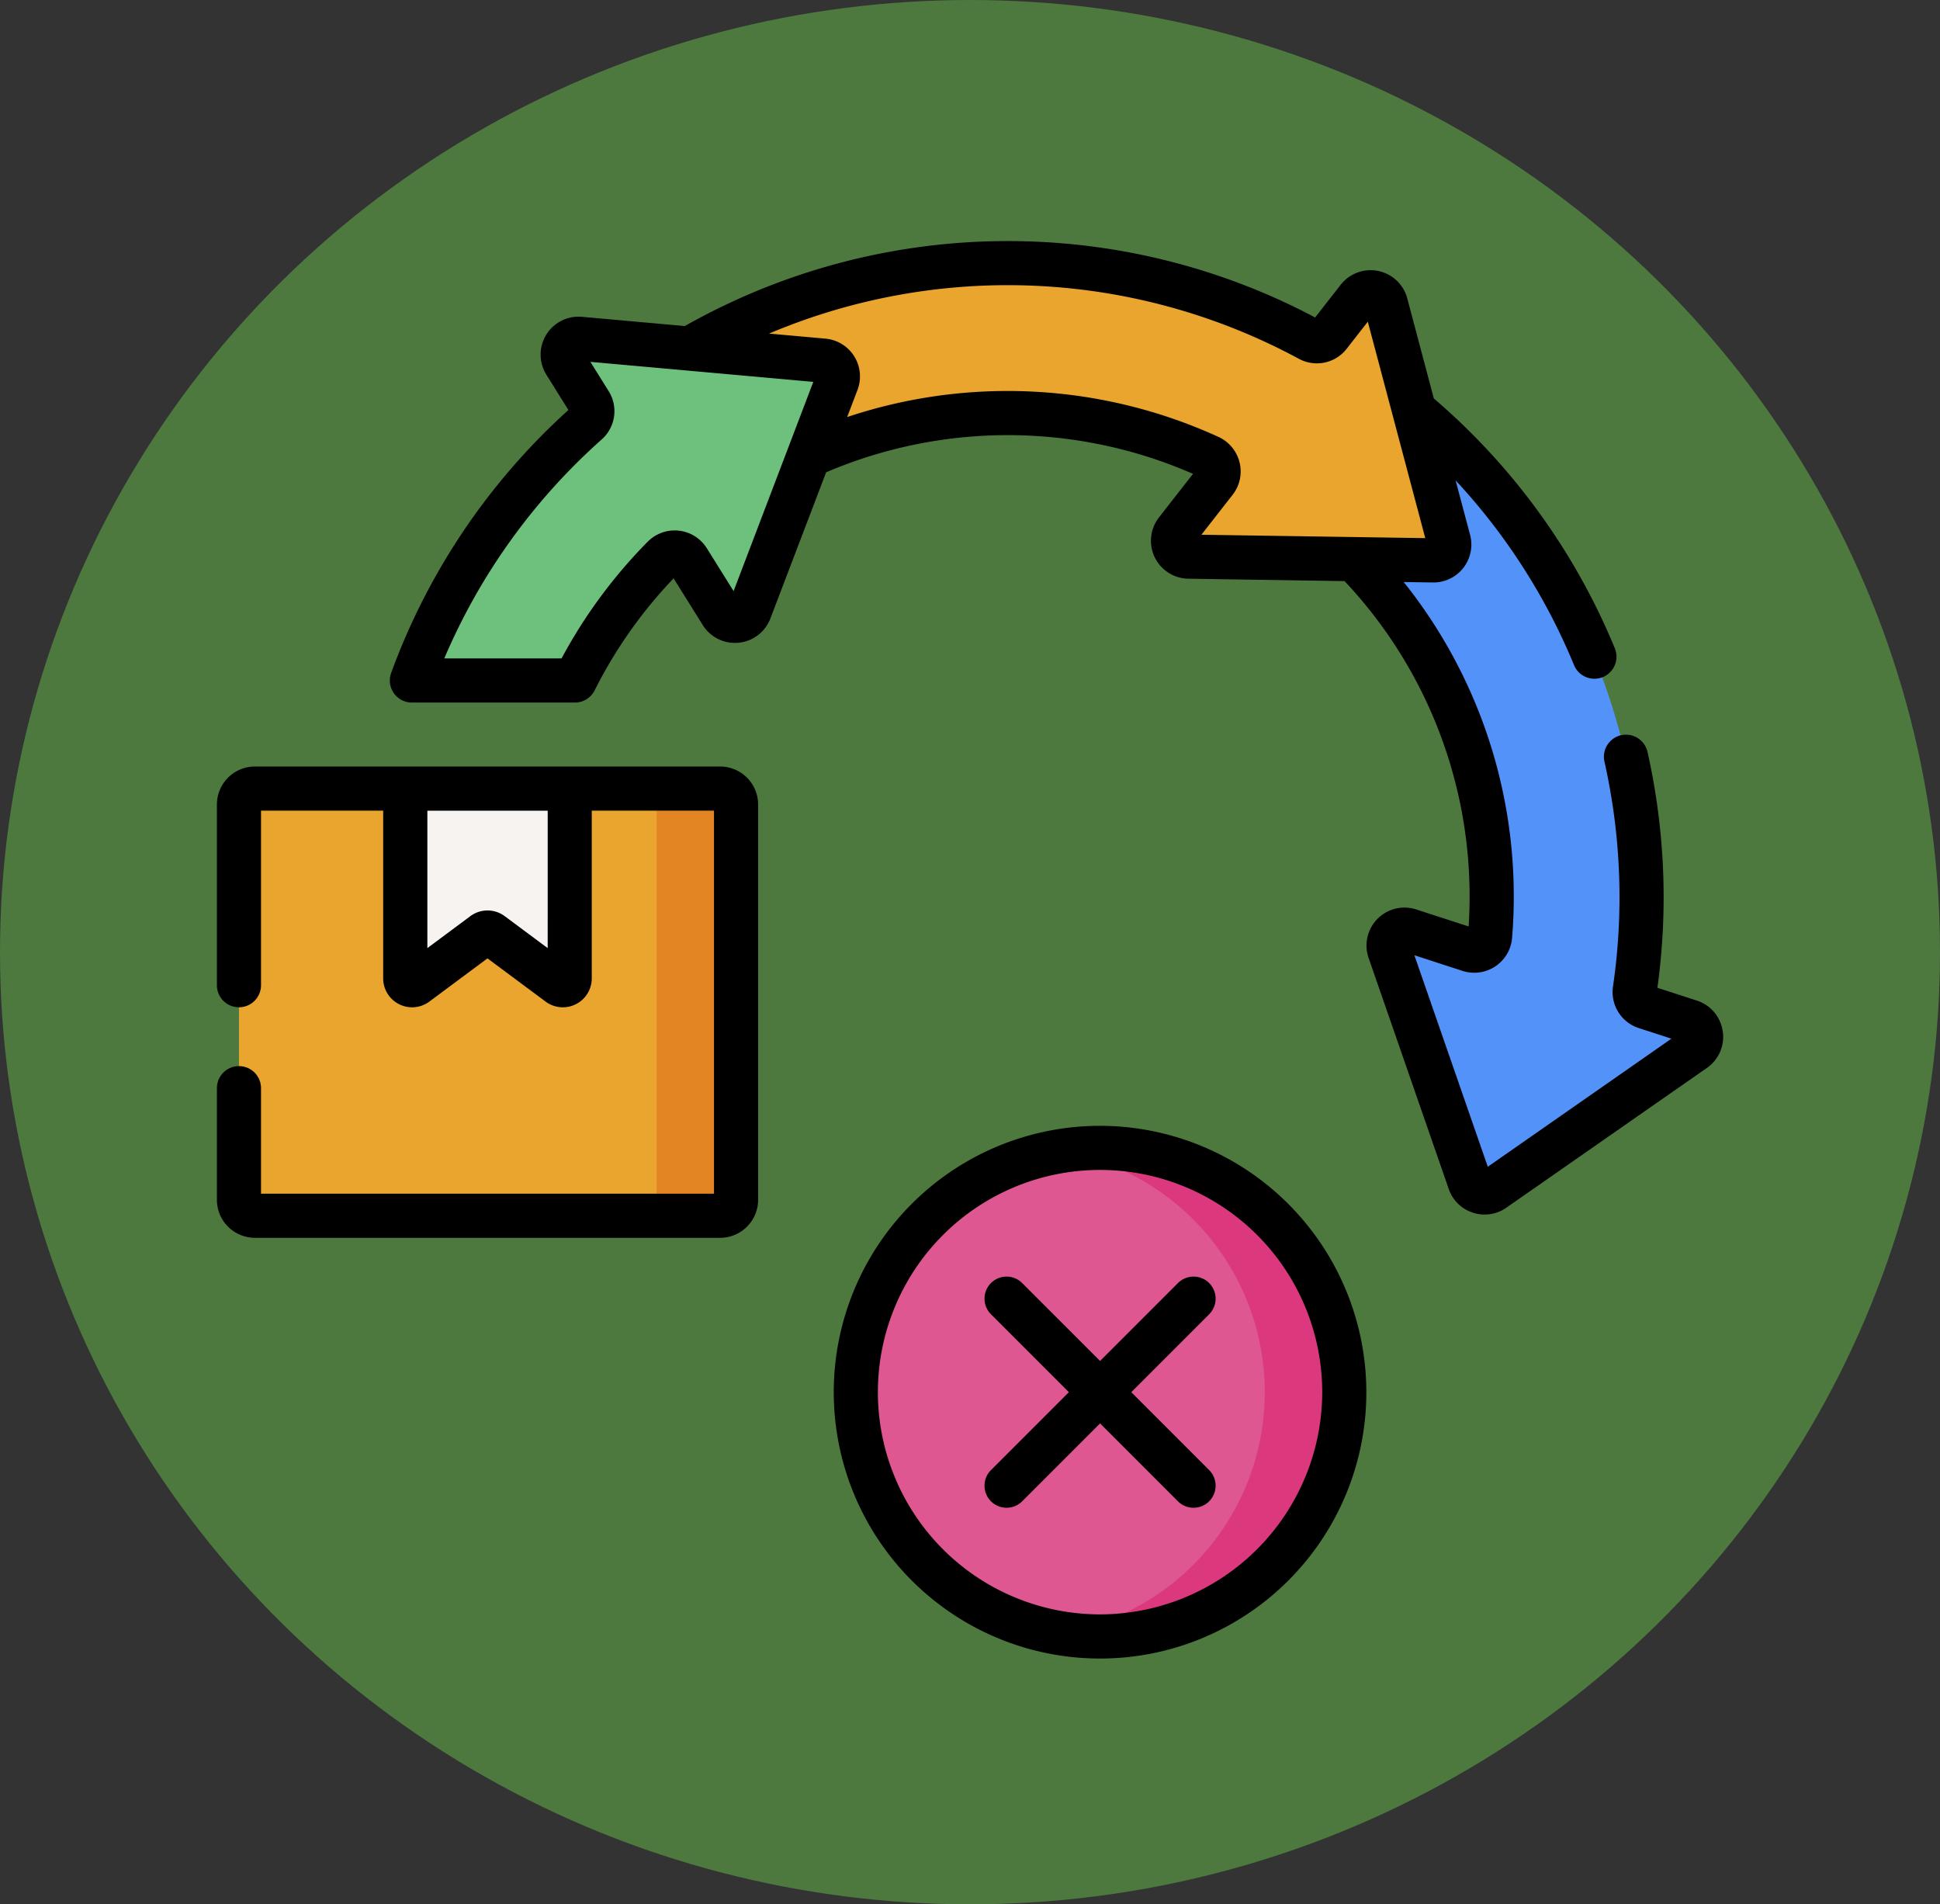<svg xmlns="http://www.w3.org/2000/svg" width="161" height="158" viewBox="0 0 161 158"><rect x="0" y="0" width="161" height="158" fill="#333333" stroke="none"/><g transform="translate(-247 -10172)"><ellipse cx="80.5" cy="79" rx="80.5" ry="79" transform="translate(247 10172)" fill="#4d793f"/><g transform="translate(265 10176.855)"><g transform="translate(1.831 16.974)"><path d="M8.822,236.664H47.431a1.323,1.323,0,0,0,1.323-1.323V202.546a1.323,1.323,0,0,0-1.323-1.323H8.822A1.323,1.323,0,0,0,7.5,202.546V235.34A1.323,1.323,0,0,0,8.822,236.664Z" transform="translate(-7.499 -157.623)" fill="#e9a52d"/><path d="M150.652,201.222H144.06a1.323,1.323,0,0,1,1.323,1.323V235.34a1.323,1.323,0,0,1-1.323,1.323h6.592a1.323,1.323,0,0,0,1.323-1.323V202.545A1.323,1.323,0,0,0,150.652,201.222Z" transform="translate(-110.72 -157.623)" fill="#e38523"/><path d="M64.04,201.222v15.74a.572.572,0,0,0,.914.459l5.569-4.14a.572.572,0,0,1,.683,0l5.569,4.14a.572.572,0,0,0,.914-.459v-15.74Z" transform="translate(-50.236 -157.623)" fill="#f7f3f1"/><circle cx="20.268" cy="20.268" r="20.268" transform="translate(50.606 74.091) rotate(-1.833)" fill="#de5791"/><path d="M290,323.329a20.4,20.4,0,0,0-3.3.271,20.266,20.266,0,0,1,0,39.993,20.267,20.267,0,1,0,3.3-40.264Z" transform="translate(-218.54 -249.919)" fill="#db387e"/><path d="M395.469,115.834a1.312,1.312,0,0,1-.9-1.435A52.665,52.665,0,0,0,373.61,64.265l-7.273,10.1A40.1,40.1,0,0,1,382.69,106.7q0,1.626-.131,3.22a1.32,1.32,0,0,1-1.721,1.158l-4.977-1.617a1.317,1.317,0,0,0-1.652,1.684l6.649,19.171a1.317,1.317,0,0,0,2,.649l16.648-11.6a1.317,1.317,0,0,0-.346-2.333Z" transform="translate(-278.73 -54.103)" fill="#5392f9"/><path d="M212.144,45.647l-5.208-19.612a1.317,1.317,0,0,0-2.311-.473l-2.388,3.057a1.312,1.312,0,0,1-1.658.35,52.631,52.631,0,0,0-55.157,3.153l6.832,10.413a40.179,40.179,0,0,1,40.021-3.811,1.32,1.32,0,0,1,.5,2.012l-3.226,4.129a1.317,1.317,0,0,0,1.018,2.128l20.289.309a1.317,1.317,0,0,0,1.293-1.655Z" transform="translate(-111.749 -22.64)" fill="#e9a52d"/><path d="M100.438,50.151l-20.21-1.814a1.317,1.317,0,0,0-1.235,2.01l2.061,3.3a1.312,1.312,0,0,1-.237,1.676A52.667,52.667,0,0,0,66.281,76.689H79.812a40.224,40.224,0,0,1,7.346-10.235,1.316,1.316,0,0,1,2.048.236l2.769,4.431a1.317,1.317,0,0,0,2.348-.229l7.229-18.96A1.317,1.317,0,0,0,100.438,50.151Z" transform="translate(-51.93 -42.06)" fill="#6dc17d"/></g><g transform="translate(0 15.144)"><path d="M41.763,193.722H3.155A3.158,3.158,0,0,0,0,196.877v14.99a1.831,1.831,0,0,0,3.662,0V197.384H13.8v13.909a2.4,2.4,0,0,0,3.837,1.929l4.818-3.582,4.818,3.582a2.4,2.4,0,0,0,3.837-1.929V197.384H41.255v31.779H3.662v-8.752a1.831,1.831,0,1,0-3.662,0v9.26a3.158,3.158,0,0,0,3.155,3.155H41.763a3.158,3.158,0,0,0,3.155-3.155V196.877a3.158,3.158,0,0,0-3.155-3.155ZM27.452,208.789l-3.559-2.646a2.389,2.389,0,0,0-2.867,0l-3.559,2.646v-11.4h9.986Z" transform="translate(0 -150.124)"/><path d="M231.79,315.828a22.1,22.1,0,1,0,22.1,22.1A22.124,22.124,0,0,0,231.79,315.828Zm0,40.535a18.437,18.437,0,1,1,18.437-18.437A18.458,18.458,0,0,1,231.79,356.363Z" transform="translate(-158.497 -242.419)"/><path d="M279.571,367.6a1.831,1.831,0,0,0-2.589,0l-6.464,6.464-6.464-6.464a1.831,1.831,0,0,0-2.589,2.59l6.464,6.464-6.464,6.464a1.831,1.831,0,0,0,2.589,2.59l6.464-6.464,6.464,6.464a1.831,1.831,0,1,0,2.589-2.59l-6.464-6.464,6.464-6.464A1.831,1.831,0,0,0,279.571,367.6Z" transform="translate(-197.224 -281.145)"/><path d="M169.394,80.694a3.131,3.131,0,0,0-2.141-2.531L163.977,77.1a54.966,54.966,0,0,0-.823-19.573,1.831,1.831,0,1,0-3.572.808A51.294,51.294,0,0,1,160.291,77a3.135,3.135,0,0,0,2.142,3.443l2.707.88L149.9,91.949,143.807,74.4l4,1.3a3.151,3.151,0,0,0,4.111-2.752c.092-1.135.138-2.268.138-3.367a41.721,41.721,0,0,0-9.133-26.145l2.467.037a3.146,3.146,0,0,0,3.04-3.957L147.228,35a51,51,0,0,1,9.837,15.347,1.831,1.831,0,0,0,3.388-1.389,54.749,54.749,0,0,0-15.03-20.751L143.217,19.9a3.15,3.15,0,0,0-5.524-1.129l-2.12,2.714a54.474,54.474,0,0,0-52.311.712l-8.54-.766a3.148,3.148,0,0,0-2.951,4.8L73.6,29.164A54.641,54.641,0,0,0,58.89,50.98a1.831,1.831,0,0,0,1.721,2.456H74.142a1.831,1.831,0,0,0,1.637-1.011,38.287,38.287,0,0,1,6.551-9.294l2.422,3.876a3.148,3.148,0,0,0,5.612-.547l4.625-12.128a38.384,38.384,0,0,1,30.447.128l-2.822,3.612a3.148,3.148,0,0,0,2.433,5.087l12.966.2a38.1,38.1,0,0,1,10.377,26.22c0,.795-.027,1.611-.08,2.433L143.958,70.6a3.149,3.149,0,0,0-3.949,4.026l6.65,19.169a3.122,3.122,0,0,0,2,1.962,3.13,3.13,0,0,0,2.778-.409l16.65-11.6a3.135,3.135,0,0,0,1.312-3.047ZM87.31,44.189l-2.221-3.555a3.147,3.147,0,0,0-4.9-.552,42.006,42.006,0,0,0-7.156,9.691H63.3A51.04,51.04,0,0,1,76.364,31.606a3.134,3.134,0,0,0,.574-4.016l-1.513-2.422,18.5,1.661ZM129.3,33.515a3.141,3.141,0,0,0-1.752-2.121,42.085,42.085,0,0,0-30.813-1.647l.857-2.248a3.147,3.147,0,0,0-2.66-4.257l-4.677-.42a50.832,50.832,0,0,1,43.961,2.089,3.134,3.134,0,0,0,3.975-.831l1.752-2.243,4.769,17.956-18.578-.281,2.591-3.317a3.132,3.132,0,0,0,.575-2.68Z" transform="translate(-44.429 -15.144)"/></g></g></g></svg>